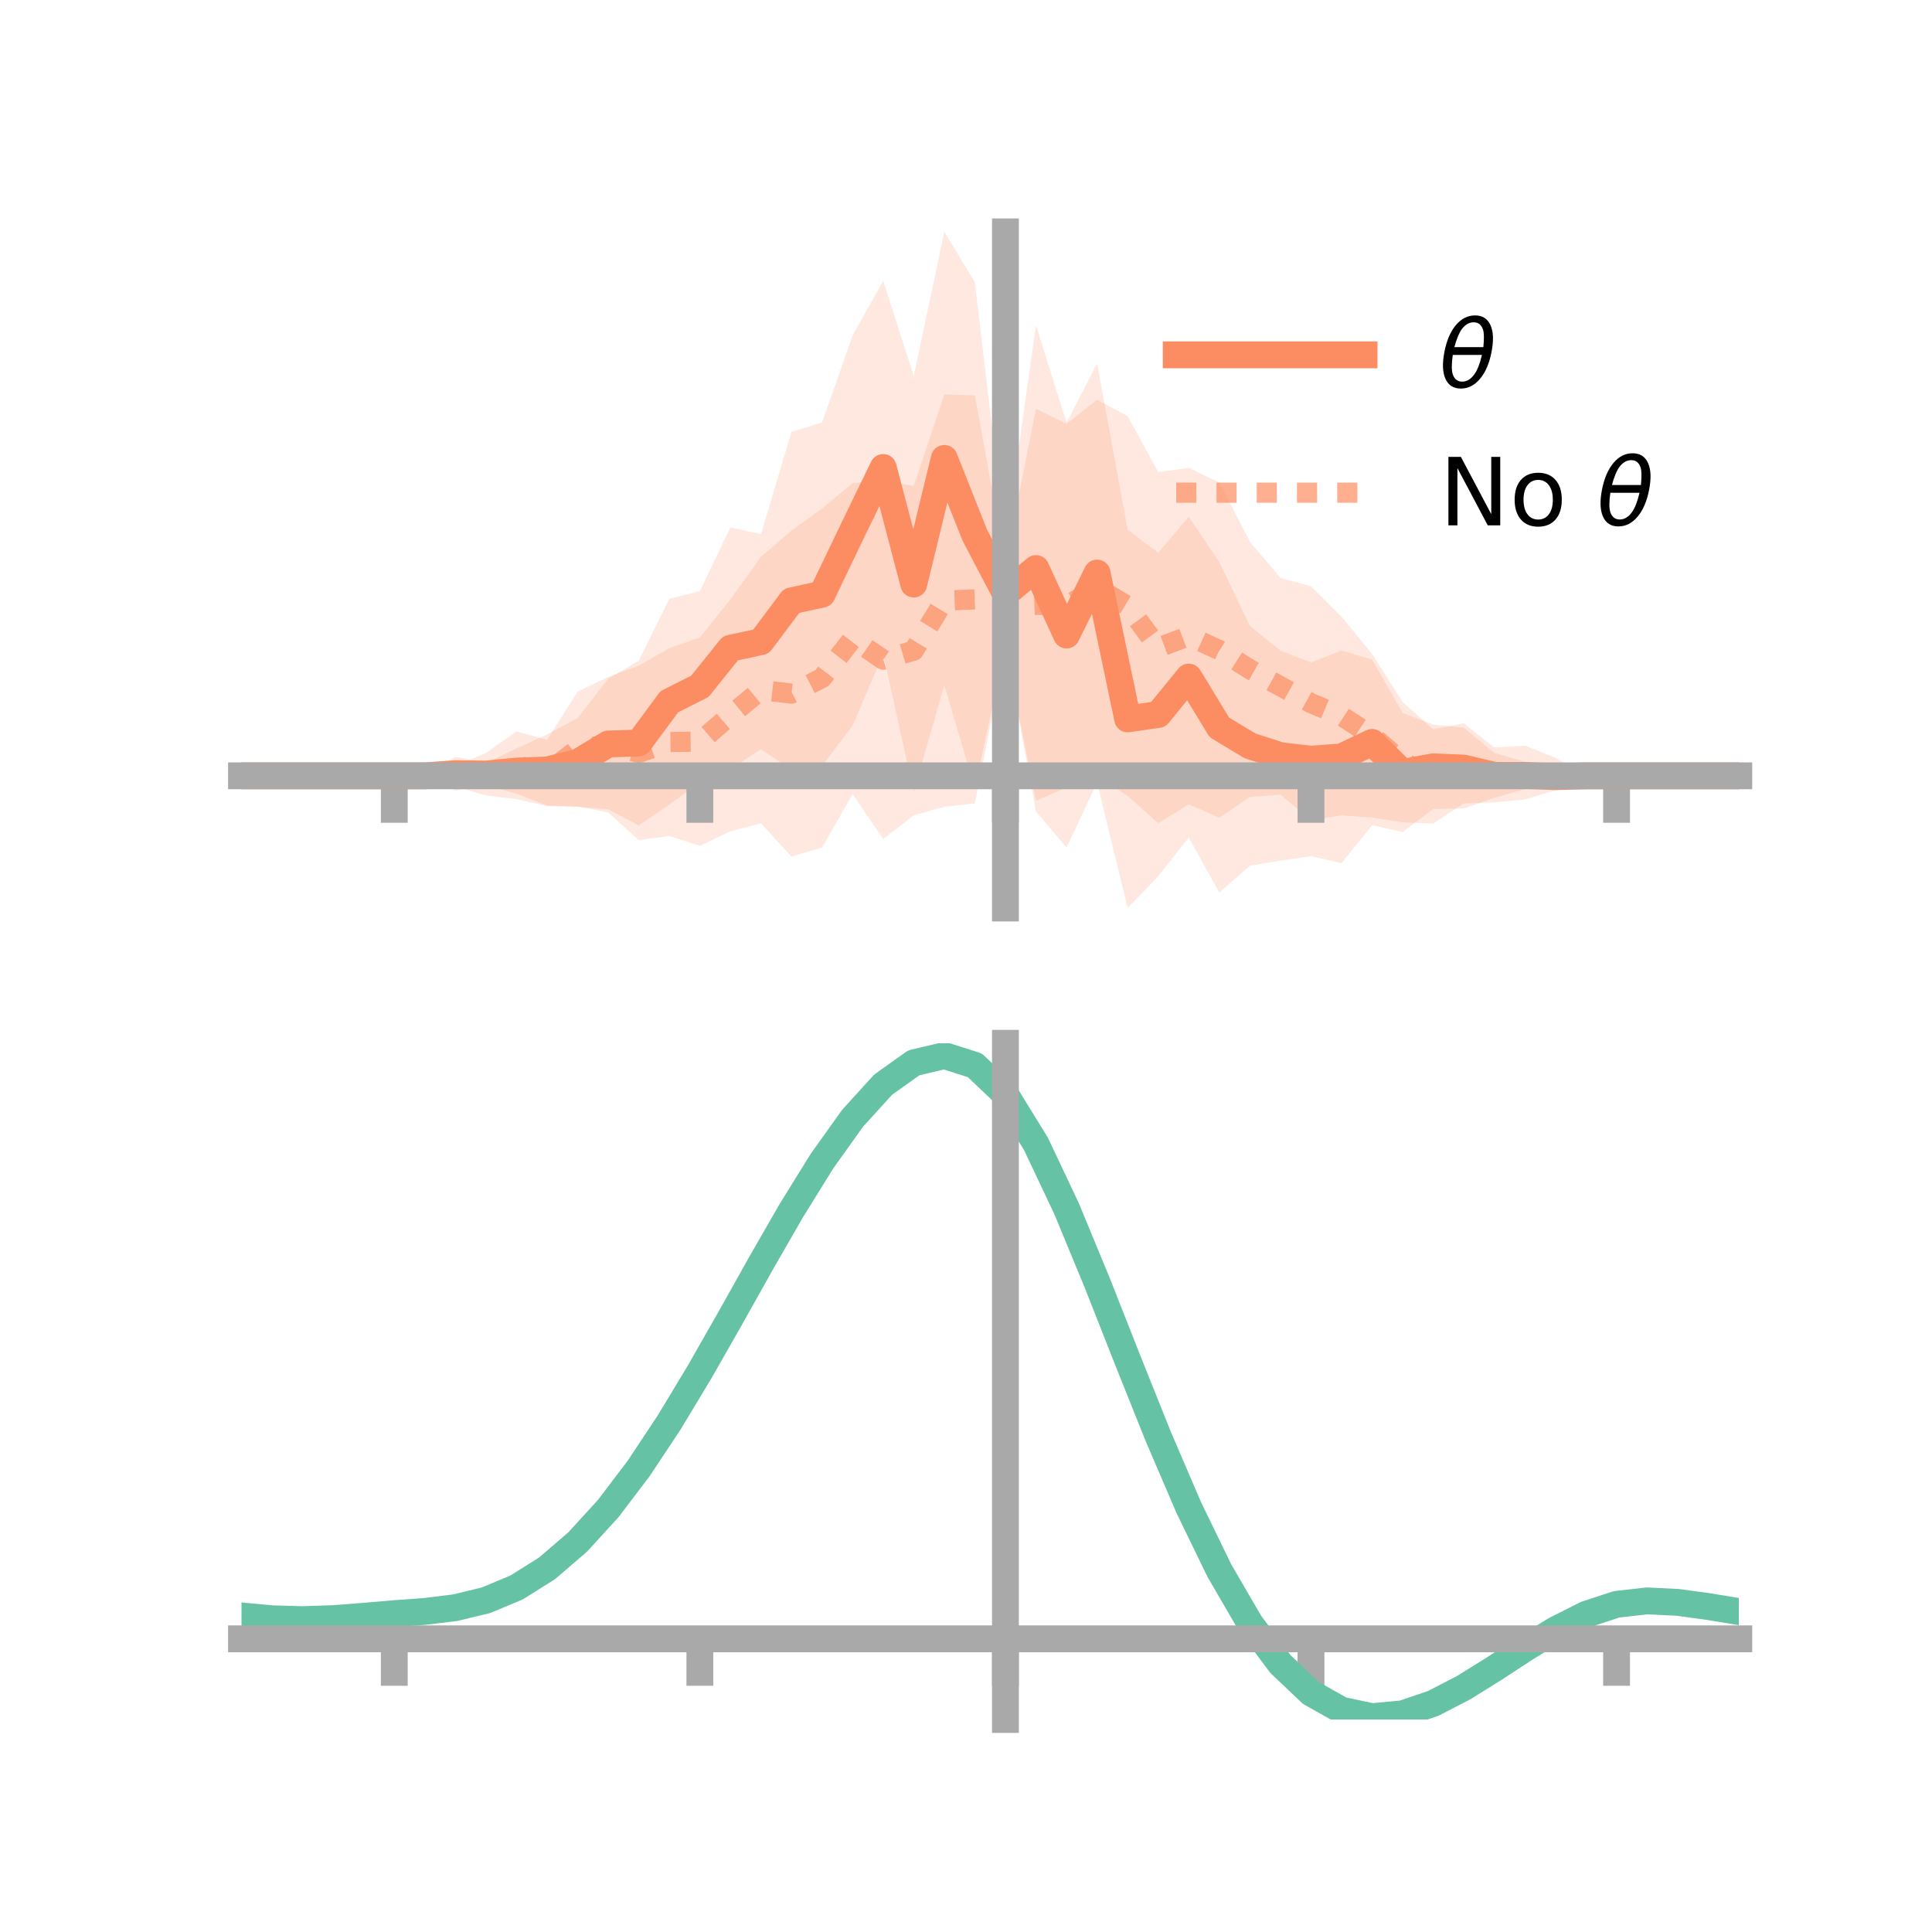 <?xml version="1.0" encoding="utf-8" standalone="no"?>
<!DOCTYPE svg PUBLIC "-//W3C//DTD SVG 1.1//EN"
  "http://www.w3.org/Graphics/SVG/1.1/DTD/svg11.dtd">
<!-- Created with matplotlib (https://matplotlib.org/) -->
<svg height="144pt" version="1.1" viewBox="0 0 144 144" width="144pt" xmlns="http://www.w3.org/2000/svg" xmlns:xlink="http://www.w3.org/1999/xlink">
 <defs>
  <style type="text/css">*{stroke-linecap:butt;stroke-linejoin:round;}</style>
 </defs>
 <g id="figure_1">
  <g id="patch_1">
   <path d="M 0 144 
L 144 144 
L 144 0 
L 0 0 
z
" style="fill:none;"/>
  </g>
  <g id="axes_1">
   <g id="patch_2">
    <path d="M 18 67.68 
L 129.6 67.68 
L 129.6 17.28 
L 18 17.28 
z
" style="fill:none;"/>
   </g>
   <g id="PolyCollection_1">
    <path clip-path="url(#pea12eb4a19)" d="M 18 57.826 
L 18 57.826 
L 20.278 57.826 
L 22.555 57.826 
L 24.833 57.826 
L 27.11 57.826 
L 29.388 57.826 
L 31.665 57.826 
L 33.943 56.405 
L 36.22 56.872 
L 38.498 55.787 
L 40.776 54.745 
L 43.053 53.521 
L 45.331 50.588 
L 47.608 49.244 
L 49.886 44.63 
L 52.163 44.056 
L 54.441 39.309 
L 56.718 39.812 
L 58.996 32.19 
L 61.273 31.488 
L 63.551 25.001 
L 65.829 20.932 
L 68.106 28.03 
L 70.384 17.28 
L 72.661 21.033 
L 74.939 40.35 
L 77.216 24.261 
L 79.494 31.497 
L 81.771 27.104 
L 84.049 39.487 
L 86.327 41.203 
L 88.604 38.518 
L 90.882 41.898 
L 93.159 46.649 
L 95.437 48.499 
L 97.714 49.37 
L 99.992 48.492 
L 102.269 49.162 
L 104.547 53.145 
L 106.824 54.004 
L 109.102 54.239 
L 111.38 56.117 
L 113.657 56.774 
L 115.935 57.074 
L 118.212 57.826 
L 120.49 57.826 
L 122.767 57.826 
L 125.045 57.826 
L 127.322 57.826 
L 129.6 57.826 
L 129.6 57.826 
L 129.6 57.826 
L 127.322 57.826 
L 125.045 57.826 
L 122.767 57.826 
L 120.49 57.826 
L 118.212 57.826 
L 115.935 58.703 
L 113.657 58.816 
L 111.38 59.465 
L 109.102 60.26 
L 106.824 60.3 
L 104.547 62.011 
L 102.269 61.504 
L 99.992 64.337 
L 97.714 63.804 
L 95.437 64.15 
L 93.159 64.522 
L 90.882 66.528 
L 88.604 62.416 
L 86.327 65.308 
L 84.049 67.68 
L 81.771 58.323 
L 79.494 63.166 
L 77.216 60.489 
L 74.939 48.135 
L 72.661 58.771 
L 70.384 51.058 
L 68.106 59.032 
L 65.829 48.754 
L 63.551 54.073 
L 61.273 57.089 
L 58.996 57.374 
L 56.718 55.841 
L 54.441 57.324 
L 52.163 58.261 
L 49.886 59.977 
L 47.608 61.522 
L 45.331 60.318 
L 43.053 60.141 
L 40.776 60.035 
L 38.498 59.159 
L 36.22 58.51 
L 33.943 58.925 
L 31.665 57.826 
L 29.388 57.826 
L 27.11 57.826 
L 24.833 57.826 
L 22.555 57.826 
L 20.278 57.826 
L 18 57.826 
z
" style="fill:#fc8d62;fill-opacity:0.2;"/>
   </g>
   <g id="PolyCollection_2">
    <path clip-path="url(#pea12eb4a19)" d="M 18 57.826 
L 18 57.826 
L 20.278 57.826 
L 22.555 57.826 
L 24.833 57.826 
L 27.11 57.826 
L 29.388 57.826 
L 31.665 57.821 
L 33.943 57.093 
L 36.22 56.122 
L 38.498 54.512 
L 40.776 55.144 
L 43.053 51.558 
L 45.331 50.453 
L 47.608 49.614 
L 49.886 48.312 
L 52.163 47.513 
L 54.441 44.671 
L 56.718 41.503 
L 58.996 39.54 
L 61.273 37.894 
L 63.551 36.007 
L 65.829 35.814 
L 68.106 36.223 
L 70.384 29.402 
L 72.661 29.47 
L 74.939 41.904 
L 77.216 30.473 
L 79.494 31.594 
L 81.771 29.792 
L 84.049 31.017 
L 86.327 35.183 
L 88.604 34.871 
L 90.882 35.962 
L 93.159 40.374 
L 95.437 43.076 
L 97.714 43.7 
L 99.992 45.962 
L 102.269 48.743 
L 104.547 52.327 
L 106.824 54.356 
L 109.102 53.907 
L 111.38 55.718 
L 113.657 55.573 
L 115.935 56.484 
L 118.212 57.824 
L 120.49 57.826 
L 122.767 57.826 
L 125.045 57.826 
L 127.322 57.826 
L 129.6 57.826 
L 129.6 57.826 
L 129.6 57.826 
L 127.322 57.826 
L 125.045 57.826 
L 122.767 57.826 
L 120.49 57.826 
L 118.212 57.829 
L 115.935 58.897 
L 113.657 59.59 
L 111.38 59.803 
L 109.102 59.876 
L 106.824 61.385 
L 104.547 61.291 
L 102.269 60.937 
L 99.992 60.774 
L 97.714 61.115 
L 95.437 59.231 
L 93.159 59.404 
L 90.882 60.94 
L 88.604 59.955 
L 86.327 61.359 
L 84.049 59.322 
L 81.771 57.832 
L 79.494 58.691 
L 77.216 59.686 
L 74.939 48.426 
L 72.661 59.882 
L 70.384 60.131 
L 68.106 60.768 
L 65.829 62.535 
L 63.551 59.189 
L 61.273 63.17 
L 58.996 63.853 
L 56.718 61.365 
L 54.441 61.959 
L 52.163 63.043 
L 49.886 62.301 
L 47.608 62.616 
L 45.331 60.553 
L 43.053 60.112 
L 40.776 60.073 
L 38.498 59.563 
L 36.22 59.287 
L 33.943 58.635 
L 31.665 57.83 
L 29.388 57.826 
L 27.11 57.826 
L 24.833 57.826 
L 22.555 57.826 
L 20.278 57.826 
L 18 57.826 
z
" style="fill:#fc8d62;fill-opacity:0.2;"/>
   </g>
   <g id="matplotlib.axis_1">
    <g id="xtick_1">
     <g id="line2d_1">
      <defs>
       <path d="M 0 0 
L 0 3.5 
" id="mabdf74fc6d" style="stroke:#a9a9a9;stroke-width:2;"/>
      </defs>
      <g>
       <use style="fill:#a9a9a9;stroke:#a9a9a9;stroke-width:2;" x="29.388" xlink:href="#mabdf74fc6d" y="57.826"/>
      </g>
     </g>
    </g>
    <g id="xtick_2">
     <g id="line2d_2">
      <g>
       <use style="fill:#a9a9a9;stroke:#a9a9a9;stroke-width:2;" x="52.163" xlink:href="#mabdf74fc6d" y="57.826"/>
      </g>
     </g>
    </g>
    <g id="xtick_3">
     <g id="line2d_3">
      <g>
       <use style="fill:#a9a9a9;stroke:#a9a9a9;stroke-width:2;" x="74.939" xlink:href="#mabdf74fc6d" y="57.826"/>
      </g>
     </g>
    </g>
    <g id="xtick_4">
     <g id="line2d_4">
      <g>
       <use style="fill:#a9a9a9;stroke:#a9a9a9;stroke-width:2;" x="97.714" xlink:href="#mabdf74fc6d" y="57.826"/>
      </g>
     </g>
    </g>
    <g id="xtick_5">
     <g id="line2d_5">
      <g>
       <use style="fill:#a9a9a9;stroke:#a9a9a9;stroke-width:2;" x="120.49" xlink:href="#mabdf74fc6d" y="57.826"/>
      </g>
     </g>
    </g>
   </g>
   <g id="matplotlib.axis_2"/>
   <g id="line2d_6">
    <path clip-path="url(#pea12eb4a19)" d="M 18 57.826 
L 20.278 57.826 
L 22.555 57.826 
L 24.833 57.826 
L 27.11 57.826 
L 29.388 57.826 
L 31.665 57.826 
L 33.943 57.665 
L 36.22 57.691 
L 38.498 57.473 
L 40.776 57.39 
L 43.053 56.831 
L 45.331 55.453 
L 47.608 55.383 
L 49.886 52.303 
L 52.163 51.158 
L 54.441 48.317 
L 56.718 47.826 
L 58.996 44.782 
L 61.273 44.288 
L 63.551 39.537 
L 65.829 34.843 
L 68.106 43.531 
L 70.384 34.169 
L 72.661 39.902 
L 74.939 44.242 
L 77.216 42.375 
L 79.494 47.331 
L 81.771 42.713 
L 84.049 53.583 
L 86.327 53.255 
L 88.604 50.467 
L 90.882 54.213 
L 93.159 55.586 
L 95.437 56.325 
L 97.714 56.587 
L 99.992 56.414 
L 102.269 55.333 
L 104.547 57.578 
L 106.824 57.152 
L 109.102 57.25 
L 111.38 57.791 
L 113.657 57.795 
L 115.935 57.888 
L 118.212 57.826 
L 120.49 57.826 
L 122.767 57.826 
L 125.045 57.826 
L 127.322 57.826 
L 129.6 57.826 
" style="fill:none;stroke:#fc8d62;stroke-linecap:square;stroke-width:2;"/>
   </g>
   <g id="line2d_7">
    <path clip-path="url(#pea12eb4a19)" d="M 18 57.826 
L 20.278 57.826 
L 22.555 57.826 
L 24.833 57.826 
L 27.11 57.826 
L 29.388 57.826 
L 31.665 57.825 
L 33.943 57.864 
L 36.22 57.705 
L 38.498 57.037 
L 40.776 57.609 
L 43.053 55.835 
L 45.331 55.503 
L 47.608 56.115 
L 49.886 55.307 
L 52.163 55.278 
L 54.441 53.315 
L 56.718 51.434 
L 58.996 51.697 
L 61.273 50.532 
L 63.551 47.598 
L 65.829 49.174 
L 68.106 48.495 
L 70.384 44.766 
L 72.661 44.676 
L 74.939 45.165 
L 77.216 45.079 
L 79.494 45.143 
L 81.771 43.812 
L 84.049 45.17 
L 86.327 48.271 
L 88.604 47.413 
L 90.882 48.451 
L 93.159 49.889 
L 95.437 51.153 
L 97.714 52.408 
L 99.992 53.368 
L 102.269 54.84 
L 104.547 56.809 
L 106.824 57.87 
L 109.102 56.892 
L 111.38 57.76 
L 113.657 57.582 
L 115.935 57.691 
L 118.212 57.826 
L 120.49 57.826 
L 122.767 57.826 
L 125.045 57.826 
L 127.322 57.826 
L 129.6 57.826 
" style="fill:none;stroke:#fc8d62;stroke-dasharray:1.5,1.5;stroke-dashoffset:0;stroke-opacity:0.7;stroke-width:1.5;"/>
   </g>
   <g id="patch_3">
    <path d="M 74.939 67.68 
L 74.939 17.28 
" style="fill:none;stroke:#a9a9a9;stroke-linecap:square;stroke-linejoin:miter;stroke-width:2;"/>
   </g>
   <g id="patch_4">
    <path d="M 129.6 67.68 
L 129.6 17.28 
" style="fill:none;"/>
   </g>
   <g id="patch_5">
    <path d="M 18 57.826 
L 129.6 57.826 
" style="fill:none;stroke:#a9a9a9;stroke-linecap:square;stroke-linejoin:miter;stroke-width:2;"/>
   </g>
   <g id="patch_6">
    <path d="M 18 17.28 
L 129.6 17.28 
" style="fill:none;"/>
   </g>
   <g id="legend_1">
    <g id="line2d_8">
     <path d="M 87.67 26.449 
L 101.67 26.449 
" style="fill:none;stroke:#fc8d62;stroke-linecap:square;stroke-width:2;"/>
    </g>
    <g id="line2d_9"/>
    <g id="text_1">
     <!-- $\theta$ -->
     <g transform="translate(107.27 28.899)scale(0.07 -0.07)">
      <defs>
       <path d="M 45.516 34.672 
L 14.453 34.672 
Q 12.359 20.062 14.5 13.875 
Q 17.188 6.25 24.469 6.25 
Q 31.781 6.25 37.359 13.922 
Q 42.234 20.656 45.516 34.672 
z
M 47.016 42.969 
Q 48.344 56.844 46.625 61.719 
Q 43.953 69.438 36.766 69.438 
Q 29.297 69.438 23.828 61.812 
Q 19.531 55.672 16.156 42.969 
z
M 38.188 76.766 
Q 49.906 76.766 54.594 66.406 
Q 59.281 56.109 55.719 37.844 
Q 52.203 19.625 43.453 9.281 
Q 34.766 -1.125 23.047 -1.125 
Q 11.281 -1.125 6.641 9.281 
Q 2 19.625 5.516 37.844 
Q 9.078 56.109 17.719 66.406 
Q 26.422 76.766 38.188 76.766 
z
" id="DejaVuSans-Oblique-952"/>
      </defs>
      <use transform="translate(0 0.234)" xlink:href="#DejaVuSans-Oblique-952"/>
     </g>
    </g>
    <g id="line2d_10">
     <path d="M 87.67 36.724 
L 101.67 36.724 
" style="fill:none;stroke:#fc8d62;stroke-dasharray:1.5,1.5;stroke-dashoffset:0;stroke-opacity:0.7;stroke-width:1.5;"/>
    </g>
    <g id="line2d_11"/>
    <g id="text_2">
     <!-- No $\theta$ -->
     <g transform="translate(107.27 39.174)scale(0.07 -0.07)">
      <defs>
       <path d="M 9.812 72.906 
L 23.094 72.906 
L 55.422 11.922 
L 55.422 72.906 
L 64.984 72.906 
L 64.984 0 
L 51.703 0 
L 19.391 60.984 
L 19.391 0 
L 9.812 0 
z
" id="DejaVuSans-78"/>
       <path d="M 30.609 48.391 
Q 23.391 48.391 19.188 42.75 
Q 14.984 37.109 14.984 27.297 
Q 14.984 17.484 19.156 11.844 
Q 23.344 6.203 30.609 6.203 
Q 37.797 6.203 41.984 11.859 
Q 46.188 17.531 46.188 27.297 
Q 46.188 37.016 41.984 42.703 
Q 37.797 48.391 30.609 48.391 
z
M 30.609 56 
Q 42.328 56 49.016 48.375 
Q 55.719 40.766 55.719 27.297 
Q 55.719 13.875 49.016 6.219 
Q 42.328 -1.422 30.609 -1.422 
Q 18.844 -1.422 12.172 6.219 
Q 5.516 13.875 5.516 27.297 
Q 5.516 40.766 12.172 48.375 
Q 18.844 56 30.609 56 
z
" id="DejaVuSans-111"/>
       <path id="DejaVuSans-32"/>
      </defs>
      <use transform="translate(0 0.234)" xlink:href="#DejaVuSans-78"/>
      <use transform="translate(74.805 0.234)" xlink:href="#DejaVuSans-111"/>
      <use transform="translate(135.986 0.234)" xlink:href="#DejaVuSans-32"/>
      <use transform="translate(167.773 0.234)" xlink:href="#DejaVuSans-Oblique-952"/>
     </g>
    </g>
   </g>
  </g>
  <g id="axes_2">
   <g id="patch_7">
    <path d="M 18 128.16 
L 129.6 128.16 
L 129.6 77.76 
L 18 77.76 
z
" style="fill:none;"/>
   </g>
   <g id="PolyCollection_3">
    <path clip-path="url(#pf60b45e59f)" d="M 18 120.483 
L 18 120.403 
L 20.278 120.624 
L 22.555 120.689 
L 24.833 120.606 
L 27.11 120.424 
L 29.388 120.222 
L 31.665 120.049 
L 33.943 119.764 
L 36.22 119.205 
L 38.498 118.245 
L 40.776 116.792 
L 43.053 114.797 
L 45.331 112.25 
L 47.608 109.184 
L 49.886 105.667 
L 52.163 101.799 
L 54.441 97.711 
L 56.718 93.557 
L 58.996 89.511 
L 61.273 85.763 
L 63.551 82.512 
L 65.829 79.96 
L 68.106 78.311 
L 70.384 77.76 
L 72.661 78.498 
L 74.939 80.693 
L 77.216 84.437 
L 79.494 89.326 
L 81.771 94.911 
L 84.049 100.774 
L 86.327 106.55 
L 88.604 111.937 
L 90.882 116.702 
L 93.159 120.681 
L 95.437 123.777 
L 97.714 125.958 
L 99.992 127.254 
L 102.269 127.741 
L 104.547 127.534 
L 106.824 126.772 
L 109.102 125.613 
L 111.38 124.217 
L 113.657 122.751 
L 115.935 121.373 
L 118.212 120.238 
L 120.49 119.495 
L 122.767 119.241 
L 125.045 119.357 
L 127.322 119.678 
L 129.6 120.063 
L 129.6 120.168 
L 129.6 120.168 
L 127.322 119.807 
L 125.045 119.504 
L 122.767 119.4 
L 120.49 119.659 
L 118.212 120.411 
L 115.935 121.574 
L 113.657 122.995 
L 111.38 124.511 
L 109.102 125.953 
L 106.824 127.151 
L 104.547 127.937 
L 102.269 128.16 
L 99.992 127.686 
L 97.714 126.416 
L 95.437 124.284 
L 93.159 121.274 
L 90.882 117.415 
L 88.604 112.796 
L 86.327 107.572 
L 84.049 101.966 
L 81.771 96.27 
L 79.494 90.838 
L 77.216 86.081 
L 74.939 82.439 
L 72.661 80.308 
L 70.384 79.594 
L 68.106 80.127 
L 65.829 81.72 
L 63.551 84.177 
L 61.273 87.302 
L 58.996 90.897 
L 56.718 94.772 
L 54.441 98.744 
L 52.163 102.65 
L 49.886 106.343 
L 47.608 109.701 
L 45.331 112.632 
L 43.053 115.073 
L 40.776 116.994 
L 38.498 118.404 
L 36.22 119.342 
L 33.943 119.888 
L 31.665 120.164 
L 29.388 120.327 
L 27.11 120.514 
L 24.833 120.678 
L 22.555 120.748 
L 20.278 120.685 
L 18 120.483 
z
" style="fill:#66c2a5;fill-opacity:0.2;"/>
   </g>
   <g id="matplotlib.axis_3">
    <g id="xtick_6">
     <g id="line2d_12">
      <g>
       <use style="fill:#a9a9a9;stroke:#a9a9a9;stroke-width:2;" x="29.388" xlink:href="#mabdf74fc6d" y="122.147"/>
      </g>
     </g>
    </g>
    <g id="xtick_7">
     <g id="line2d_13">
      <g>
       <use style="fill:#a9a9a9;stroke:#a9a9a9;stroke-width:2;" x="52.163" xlink:href="#mabdf74fc6d" y="122.147"/>
      </g>
     </g>
    </g>
    <g id="xtick_8">
     <g id="line2d_14">
      <g>
       <use style="fill:#a9a9a9;stroke:#a9a9a9;stroke-width:2;" x="74.939" xlink:href="#mabdf74fc6d" y="122.147"/>
      </g>
     </g>
    </g>
    <g id="xtick_9">
     <g id="line2d_15">
      <g>
       <use style="fill:#a9a9a9;stroke:#a9a9a9;stroke-width:2;" x="97.714" xlink:href="#mabdf74fc6d" y="122.147"/>
      </g>
     </g>
    </g>
    <g id="xtick_10">
     <g id="line2d_16">
      <g>
       <use style="fill:#a9a9a9;stroke:#a9a9a9;stroke-width:2;" x="120.49" xlink:href="#mabdf74fc6d" y="122.147"/>
      </g>
     </g>
    </g>
   </g>
   <g id="matplotlib.axis_4"/>
   <g id="line2d_17">
    <path clip-path="url(#pf60b45e59f)" d="M 18 120.443 
L 20.278 120.654 
L 22.555 120.718 
L 24.833 120.642 
L 27.11 120.469 
L 29.388 120.274 
L 31.665 120.106 
L 33.943 119.826 
L 36.22 119.274 
L 38.498 118.324 
L 40.776 116.893 
L 43.053 114.935 
L 45.331 112.441 
L 47.608 109.442 
L 49.886 106.005 
L 52.163 102.225 
L 54.441 98.228 
L 56.718 94.164 
L 58.996 90.204 
L 61.273 86.532 
L 63.551 83.344 
L 65.829 80.84 
L 68.106 79.219 
L 70.384 78.677 
L 72.661 79.403 
L 74.939 81.566 
L 77.216 85.259 
L 79.494 90.082 
L 81.771 95.59 
L 84.049 101.37 
L 86.327 107.061 
L 88.604 112.367 
L 90.882 117.059 
L 93.159 120.977 
L 95.437 124.031 
L 97.714 126.187 
L 99.992 127.47 
L 102.269 127.95 
L 104.547 127.736 
L 106.824 126.962 
L 109.102 125.783 
L 111.38 124.364 
L 113.657 122.873 
L 115.935 121.473 
L 118.212 120.325 
L 120.49 119.577 
L 122.767 119.321 
L 125.045 119.431 
L 127.322 119.742 
L 129.6 120.116 
" style="fill:none;stroke:#66c2a5;stroke-linecap:square;stroke-width:2;"/>
   </g>
   <g id="patch_8">
    <path d="M 74.939 128.16 
L 74.939 77.76 
" style="fill:none;stroke:#a9a9a9;stroke-linecap:square;stroke-linejoin:miter;stroke-width:2;"/>
   </g>
   <g id="patch_9">
    <path d="M 129.6 128.16 
L 129.6 77.76 
" style="fill:none;"/>
   </g>
   <g id="patch_10">
    <path d="M 18 122.147 
L 129.6 122.147 
" style="fill:none;stroke:#a9a9a9;stroke-linecap:square;stroke-linejoin:miter;stroke-width:2;"/>
   </g>
   <g id="patch_11">
    <path d="M 18 77.76 
L 129.6 77.76 
" style="fill:none;"/>
   </g>
  </g>
 </g>
 <defs>
  <clipPath id="pea12eb4a19">
   <rect height="50.4" width="111.6" x="18" y="17.28"/>
  </clipPath>
  <clipPath id="pf60b45e59f">
   <rect height="50.4" width="111.6" x="18" y="77.76"/>
  </clipPath>
 </defs>
</svg>
